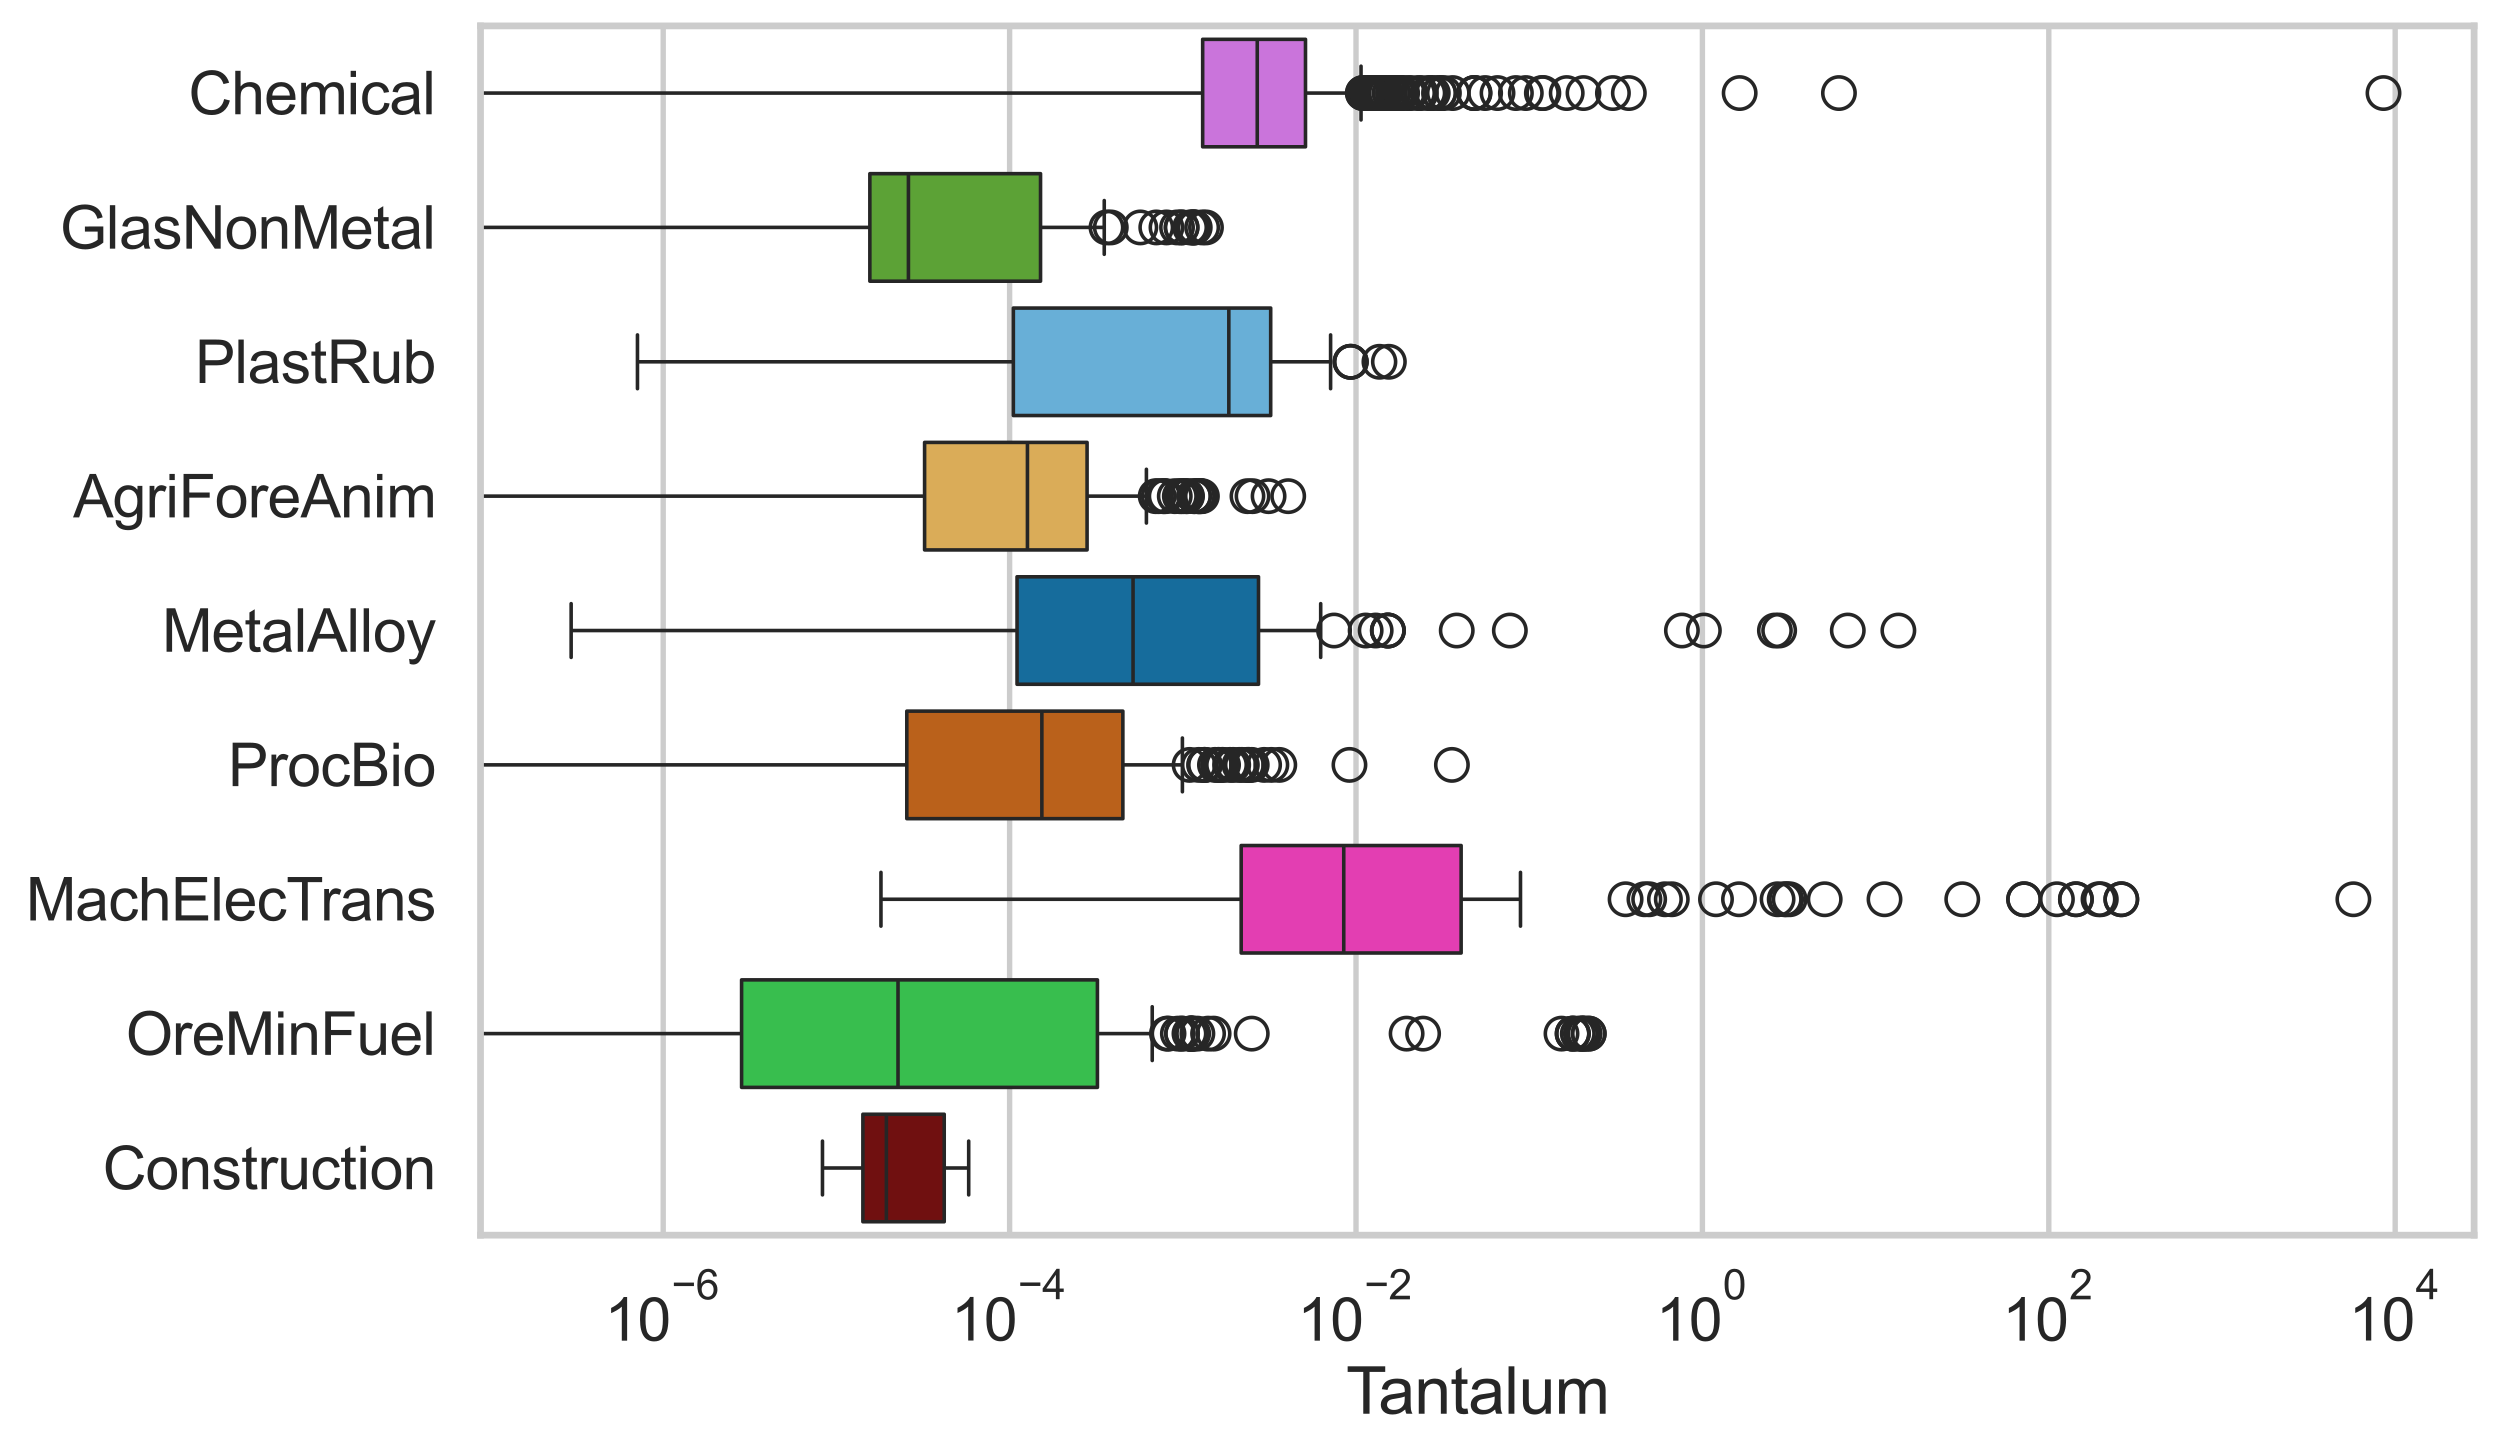 <?xml version="1.0" encoding="utf-8" standalone="no"?>
<!DOCTYPE svg PUBLIC "-//W3C//DTD SVG 1.1//EN"
  "http://www.w3.org/Graphics/SVG/1.1/DTD/svg11.dtd">
<svg xmlns:xlink="http://www.w3.org/1999/xlink" width="695.577pt" height="404.121pt" viewBox="0 0 695.577 404.121" xmlns="http://www.w3.org/2000/svg" version="1.1">
 <defs>
  <style type="text/css">*{stroke-linejoin: round; stroke-linecap: butt}</style>
 </defs>
 <g id="figure_1">
  <g id="patch_1">
   <path d="M 0 404.121 
L 695.577 404.121 
L 695.577 0 
L 0 0 
z
" style="fill: #ffffff"/>
  </g>
  <g id="axes_1">
   <g id="patch_2">
    <path d="M 133.697 343.665 
L 688.377 343.665 
L 688.377 7.2 
L 133.697 7.2 
z
" style="fill: #ffffff"/>
   </g>
   <g id="matplotlib.axis_1">
    <g id="xtick_1">
     <g id="line2d_1">
      <path d="M 184.527 343.665 
L 184.527 7.2 
" clip-path="url(#p755a0521d5)" style="fill: none; stroke: #cccccc; stroke-width: 1.5; stroke-linecap: round"/>
     </g>
     <g id="text_1">
      <!-- $\mathdefault{10^{-6}}$ -->
      <g style="fill: #262626" transform="translate(168.192 373.18) scale(0.165 -0.165)">
       <defs>
        <path id="ArialMT-31" d="M 2384 0 
L 1822 0 
L 1822 3584 
Q 1619 3391 1289 3197 
Q 959 3003 697 2906 
L 697 3450 
Q 1169 3672 1522 3987 
Q 1875 4303 2022 4600 
L 2384 4600 
L 2384 0 
z
" transform="scale(0.016)"/>
        <path id="ArialMT-30" d="M 266 2259 
Q 266 3072 433 3567 
Q 600 4063 929 4331 
Q 1259 4600 1759 4600 
Q 2128 4600 2406 4451 
Q 2684 4303 2865 4023 
Q 3047 3744 3150 3342 
Q 3253 2941 3253 2259 
Q 3253 1453 3087 958 
Q 2922 463 2592 192 
Q 2263 -78 1759 -78 
Q 1097 -78 719 397 
Q 266 969 266 2259 
z
M 844 2259 
Q 844 1131 1108 757 
Q 1372 384 1759 384 
Q 2147 384 2411 759 
Q 2675 1134 2675 2259 
Q 2675 3391 2411 3762 
Q 2147 4134 1753 4134 
Q 1366 4134 1134 3806 
Q 844 3388 844 2259 
z
" transform="scale(0.016)"/>
        <path id="ArialMT-2212" d="M 3381 1997 
L 356 1997 
L 356 2522 
L 3381 2522 
L 3381 1997 
z
" transform="scale(0.016)"/>
        <path id="ArialMT-36" d="M 3184 3459 
L 2625 3416 
Q 2550 3747 2413 3897 
Q 2184 4138 1850 4138 
Q 1581 4138 1378 3988 
Q 1113 3794 959 3422 
Q 806 3050 800 2363 
Q 1003 2672 1297 2822 
Q 1591 2972 1913 2972 
Q 2475 2972 2870 2558 
Q 3266 2144 3266 1488 
Q 3266 1056 3080 686 
Q 2894 316 2569 119 
Q 2244 -78 1831 -78 
Q 1128 -78 684 439 
Q 241 956 241 2144 
Q 241 3472 731 4075 
Q 1159 4600 1884 4600 
Q 2425 4600 2770 4297 
Q 3116 3994 3184 3459 
z
M 888 1484 
Q 888 1194 1011 928 
Q 1134 663 1356 523 
Q 1578 384 1822 384 
Q 2178 384 2434 671 
Q 2691 959 2691 1453 
Q 2691 1928 2437 2201 
Q 2184 2475 1800 2475 
Q 1419 2475 1153 2201 
Q 888 1928 888 1484 
z
" transform="scale(0.016)"/>
       </defs>
       <use xlink:href="#ArialMT-31" transform="translate(0 0.994)"/>
       <use xlink:href="#ArialMT-30" transform="translate(55.615 0.994)"/>
       <use xlink:href="#ArialMT-2212" transform="translate(112.973 70.688) scale(0.7)"/>
       <use xlink:href="#ArialMT-36" transform="translate(153.852 70.688) scale(0.7)"/>
      </g>
     </g>
    </g>
    <g id="xtick_2">
     <g id="line2d_2">
      <path d="M 280.904 343.665 
L 280.904 7.2 
" clip-path="url(#p755a0521d5)" style="fill: none; stroke: #cccccc; stroke-width: 1.5; stroke-linecap: round"/>
     </g>
     <g id="text_2">
      <!-- $\mathdefault{10^{-4}}$ -->
      <g style="fill: #262626" transform="translate(264.569 373.015) scale(0.165 -0.165)">
       <defs>
        <path id="ArialMT-34" d="M 2069 0 
L 2069 1097 
L 81 1097 
L 81 1613 
L 2172 4581 
L 2631 4581 
L 2631 1613 
L 3250 1613 
L 3250 1097 
L 2631 1097 
L 2631 0 
L 2069 0 
z
M 2069 1613 
L 2069 3678 
L 634 1613 
L 2069 1613 
z
" transform="scale(0.016)"/>
       </defs>
       <use xlink:href="#ArialMT-31" transform="translate(0 0.202)"/>
       <use xlink:href="#ArialMT-30" transform="translate(55.615 0.202)"/>
       <use xlink:href="#ArialMT-2212" transform="translate(112.973 69.895) scale(0.7)"/>
       <use xlink:href="#ArialMT-34" transform="translate(153.852 69.895) scale(0.7)"/>
      </g>
     </g>
    </g>
    <g id="xtick_3">
     <g id="line2d_3">
      <path d="M 377.282 343.665 
L 377.282 7.2 
" clip-path="url(#p755a0521d5)" style="fill: none; stroke: #cccccc; stroke-width: 1.5; stroke-linecap: round"/>
     </g>
     <g id="text_3">
      <!-- $\mathdefault{10^{-2}}$ -->
      <g style="fill: #262626" transform="translate(360.947 373.18) scale(0.165 -0.165)">
       <defs>
        <path id="ArialMT-32" d="M 3222 541 
L 3222 0 
L 194 0 
Q 188 203 259 391 
Q 375 700 629 1000 
Q 884 1300 1366 1694 
Q 2113 2306 2375 2664 
Q 2638 3022 2638 3341 
Q 2638 3675 2398 3904 
Q 2159 4134 1775 4134 
Q 1369 4134 1125 3890 
Q 881 3647 878 3216 
L 300 3275 
Q 359 3922 746 4261 
Q 1134 4600 1788 4600 
Q 2447 4600 2831 4234 
Q 3216 3869 3216 3328 
Q 3216 3053 3103 2787 
Q 2991 2522 2730 2228 
Q 2469 1934 1863 1422 
Q 1356 997 1212 845 
Q 1069 694 975 541 
L 3222 541 
z
" transform="scale(0.016)"/>
       </defs>
       <use xlink:href="#ArialMT-31" transform="translate(0 0.994)"/>
       <use xlink:href="#ArialMT-30" transform="translate(55.615 0.994)"/>
       <use xlink:href="#ArialMT-2212" transform="translate(112.973 70.688) scale(0.7)"/>
       <use xlink:href="#ArialMT-32" transform="translate(153.852 70.688) scale(0.7)"/>
      </g>
     </g>
    </g>
    <g id="xtick_4">
     <g id="line2d_4">
      <path d="M 473.66 343.665 
L 473.66 7.2 
" clip-path="url(#p755a0521d5)" style="fill: none; stroke: #cccccc; stroke-width: 1.5; stroke-linecap: round"/>
     </g>
     <g id="text_4">
      <!-- $\mathdefault{10^{0}}$ -->
      <g style="fill: #262626" transform="translate(460.707 373.18) scale(0.165 -0.165)">
       <use xlink:href="#ArialMT-31" transform="translate(0 0.994)"/>
       <use xlink:href="#ArialMT-30" transform="translate(55.615 0.994)"/>
       <use xlink:href="#ArialMT-30" transform="translate(112.973 70.688) scale(0.7)"/>
      </g>
     </g>
    </g>
    <g id="xtick_5">
     <g id="line2d_5">
      <path d="M 570.038 343.665 
L 570.038 7.2 
" clip-path="url(#p755a0521d5)" style="fill: none; stroke: #cccccc; stroke-width: 1.5; stroke-linecap: round"/>
     </g>
     <g id="text_5">
      <!-- $\mathdefault{10^{2}}$ -->
      <g style="fill: #262626" transform="translate(557.085 373.18) scale(0.165 -0.165)">
       <use xlink:href="#ArialMT-31" transform="translate(0 0.994)"/>
       <use xlink:href="#ArialMT-30" transform="translate(55.615 0.994)"/>
       <use xlink:href="#ArialMT-32" transform="translate(112.973 70.688) scale(0.7)"/>
      </g>
     </g>
    </g>
    <g id="xtick_6">
     <g id="line2d_6">
      <path d="M 666.415 343.665 
L 666.415 7.2 
" clip-path="url(#p755a0521d5)" style="fill: none; stroke: #cccccc; stroke-width: 1.5; stroke-linecap: round"/>
     </g>
     <g id="text_6">
      <!-- $\mathdefault{10^{4}}$ -->
      <g style="fill: #262626" transform="translate(653.463 373.015) scale(0.165 -0.165)">
       <use xlink:href="#ArialMT-31" transform="translate(0 0.202)"/>
       <use xlink:href="#ArialMT-30" transform="translate(55.615 0.202)"/>
       <use xlink:href="#ArialMT-34" transform="translate(112.973 69.895) scale(0.7)"/>
      </g>
     </g>
    </g>
    <g id="text_7">
     <!-- Tantalum -->
     <g style="fill: #262626" transform="translate(374.525 393.344) scale(0.18 -0.18)">
      <defs>
       <path id="ArialMT-54" d="M 1659 0 
L 1659 4041 
L 150 4041 
L 150 4581 
L 3781 4581 
L 3781 4041 
L 2266 4041 
L 2266 0 
L 1659 0 
z
" transform="scale(0.016)"/>
       <path id="ArialMT-61" d="M 2588 409 
Q 2275 144 1986 34 
Q 1697 -75 1366 -75 
Q 819 -75 525 192 
Q 231 459 231 875 
Q 231 1119 342 1320 
Q 453 1522 633 1644 
Q 813 1766 1038 1828 
Q 1203 1872 1538 1913 
Q 2219 1994 2541 2106 
Q 2544 2222 2544 2253 
Q 2544 2597 2384 2738 
Q 2169 2928 1744 2928 
Q 1347 2928 1158 2789 
Q 969 2650 878 2297 
L 328 2372 
Q 403 2725 575 2942 
Q 747 3159 1072 3276 
Q 1397 3394 1825 3394 
Q 2250 3394 2515 3294 
Q 2781 3194 2906 3042 
Q 3031 2891 3081 2659 
Q 3109 2516 3109 2141 
L 3109 1391 
Q 3109 606 3145 398 
Q 3181 191 3288 0 
L 2700 0 
Q 2613 175 2588 409 
z
M 2541 1666 
Q 2234 1541 1622 1453 
Q 1275 1403 1131 1340 
Q 988 1278 909 1158 
Q 831 1038 831 891 
Q 831 666 1001 516 
Q 1172 366 1500 366 
Q 1825 366 2078 508 
Q 2331 650 2450 897 
Q 2541 1088 2541 1459 
L 2541 1666 
z
" transform="scale(0.016)"/>
       <path id="ArialMT-6e" d="M 422 0 
L 422 3319 
L 928 3319 
L 928 2847 
Q 1294 3394 1984 3394 
Q 2284 3394 2536 3286 
Q 2788 3178 2913 3003 
Q 3038 2828 3088 2588 
Q 3119 2431 3119 2041 
L 3119 0 
L 2556 0 
L 2556 2019 
Q 2556 2363 2490 2533 
Q 2425 2703 2258 2804 
Q 2091 2906 1866 2906 
Q 1506 2906 1245 2678 
Q 984 2450 984 1813 
L 984 0 
L 422 0 
z
" transform="scale(0.016)"/>
       <path id="ArialMT-74" d="M 1650 503 
L 1731 6 
Q 1494 -44 1306 -44 
Q 1000 -44 831 53 
Q 663 150 594 308 
Q 525 466 525 972 
L 525 2881 
L 113 2881 
L 113 3319 
L 525 3319 
L 525 4141 
L 1084 4478 
L 1084 3319 
L 1650 3319 
L 1650 2881 
L 1084 2881 
L 1084 941 
Q 1084 700 1114 631 
Q 1144 563 1211 522 
Q 1278 481 1403 481 
Q 1497 481 1650 503 
z
" transform="scale(0.016)"/>
       <path id="ArialMT-6c" d="M 409 0 
L 409 4581 
L 972 4581 
L 972 0 
L 409 0 
z
" transform="scale(0.016)"/>
       <path id="ArialMT-75" d="M 2597 0 
L 2597 488 
Q 2209 -75 1544 -75 
Q 1250 -75 995 37 
Q 741 150 617 320 
Q 494 491 444 738 
Q 409 903 409 1263 
L 409 3319 
L 972 3319 
L 972 1478 
Q 972 1038 1006 884 
Q 1059 663 1231 536 
Q 1403 409 1656 409 
Q 1909 409 2131 539 
Q 2353 669 2445 892 
Q 2538 1116 2538 1541 
L 2538 3319 
L 3100 3319 
L 3100 0 
L 2597 0 
z
" transform="scale(0.016)"/>
       <path id="ArialMT-6d" d="M 422 0 
L 422 3319 
L 925 3319 
L 925 2853 
Q 1081 3097 1340 3245 
Q 1600 3394 1931 3394 
Q 2300 3394 2536 3241 
Q 2772 3088 2869 2813 
Q 3263 3394 3894 3394 
Q 4388 3394 4653 3120 
Q 4919 2847 4919 2278 
L 4919 0 
L 4359 0 
L 4359 2091 
Q 4359 2428 4304 2576 
Q 4250 2725 4106 2815 
Q 3963 2906 3769 2906 
Q 3419 2906 3187 2673 
Q 2956 2441 2956 1928 
L 2956 0 
L 2394 0 
L 2394 2156 
Q 2394 2531 2256 2718 
Q 2119 2906 1806 2906 
Q 1569 2906 1367 2781 
Q 1166 2656 1075 2415 
Q 984 2175 984 1722 
L 984 0 
L 422 0 
z
" transform="scale(0.016)"/>
      </defs>
      <use xlink:href="#ArialMT-54"/>
      <use xlink:href="#ArialMT-61" transform="translate(49.959 0)"/>
      <use xlink:href="#ArialMT-6e" transform="translate(105.574 0)"/>
      <use xlink:href="#ArialMT-74" transform="translate(161.189 0)"/>
      <use xlink:href="#ArialMT-61" transform="translate(188.973 0)"/>
      <use xlink:href="#ArialMT-6c" transform="translate(244.588 0)"/>
      <use xlink:href="#ArialMT-75" transform="translate(266.805 0)"/>
      <use xlink:href="#ArialMT-6d" transform="translate(322.42 0)"/>
     </g>
    </g>
   </g>
   <g id="matplotlib.axis_2">
    <g id="ytick_1">
     <g id="text_8">
      <!-- Chemical -->
      <g style="fill: #262626" transform="translate(52.428 31.798) scale(0.165 -0.165)">
       <defs>
        <path id="ArialMT-43" d="M 3763 1606 
L 4369 1453 
Q 4178 706 3683 314 
Q 3188 -78 2472 -78 
Q 1731 -78 1267 223 
Q 803 525 561 1097 
Q 319 1669 319 2325 
Q 319 3041 592 3573 
Q 866 4106 1370 4382 
Q 1875 4659 2481 4659 
Q 3169 4659 3637 4309 
Q 4106 3959 4291 3325 
L 3694 3184 
Q 3534 3684 3231 3912 
Q 2928 4141 2469 4141 
Q 1941 4141 1586 3887 
Q 1231 3634 1087 3207 
Q 944 2781 944 2328 
Q 944 1744 1114 1308 
Q 1284 872 1643 656 
Q 2003 441 2422 441 
Q 2931 441 3284 734 
Q 3638 1028 3763 1606 
z
" transform="scale(0.016)"/>
        <path id="ArialMT-68" d="M 422 0 
L 422 4581 
L 984 4581 
L 984 2938 
Q 1378 3394 1978 3394 
Q 2347 3394 2619 3248 
Q 2891 3103 3008 2847 
Q 3125 2591 3125 2103 
L 3125 0 
L 2563 0 
L 2563 2103 
Q 2563 2525 2380 2717 
Q 2197 2909 1863 2909 
Q 1613 2909 1392 2779 
Q 1172 2650 1078 2428 
Q 984 2206 984 1816 
L 984 0 
L 422 0 
z
" transform="scale(0.016)"/>
        <path id="ArialMT-65" d="M 2694 1069 
L 3275 997 
Q 3138 488 2766 206 
Q 2394 -75 1816 -75 
Q 1088 -75 661 373 
Q 234 822 234 1631 
Q 234 2469 665 2931 
Q 1097 3394 1784 3394 
Q 2450 3394 2872 2941 
Q 3294 2488 3294 1666 
Q 3294 1616 3291 1516 
L 816 1516 
Q 847 969 1125 678 
Q 1403 388 1819 388 
Q 2128 388 2347 550 
Q 2566 713 2694 1069 
z
M 847 1978 
L 2700 1978 
Q 2663 2397 2488 2606 
Q 2219 2931 1791 2931 
Q 1403 2931 1139 2672 
Q 875 2413 847 1978 
z
" transform="scale(0.016)"/>
        <path id="ArialMT-69" d="M 425 3934 
L 425 4581 
L 988 4581 
L 988 3934 
L 425 3934 
z
M 425 0 
L 425 3319 
L 988 3319 
L 988 0 
L 425 0 
z
" transform="scale(0.016)"/>
        <path id="ArialMT-63" d="M 2588 1216 
L 3141 1144 
Q 3050 572 2676 248 
Q 2303 -75 1759 -75 
Q 1078 -75 664 370 
Q 250 816 250 1647 
Q 250 2184 428 2587 
Q 606 2991 970 3192 
Q 1334 3394 1763 3394 
Q 2303 3394 2647 3120 
Q 2991 2847 3088 2344 
L 2541 2259 
Q 2463 2594 2264 2762 
Q 2066 2931 1784 2931 
Q 1359 2931 1093 2626 
Q 828 2322 828 1663 
Q 828 994 1084 691 
Q 1341 388 1753 388 
Q 2084 388 2306 591 
Q 2528 794 2588 1216 
z
" transform="scale(0.016)"/>
       </defs>
       <use xlink:href="#ArialMT-43"/>
       <use xlink:href="#ArialMT-68" transform="translate(72.217 0)"/>
       <use xlink:href="#ArialMT-65" transform="translate(127.832 0)"/>
       <use xlink:href="#ArialMT-6d" transform="translate(183.447 0)"/>
       <use xlink:href="#ArialMT-69" transform="translate(266.748 0)"/>
       <use xlink:href="#ArialMT-63" transform="translate(288.965 0)"/>
       <use xlink:href="#ArialMT-61" transform="translate(338.965 0)"/>
       <use xlink:href="#ArialMT-6c" transform="translate(394.58 0)"/>
      </g>
     </g>
    </g>
    <g id="ytick_2">
     <g id="text_9">
      <!-- GlasNonMetal -->
      <g style="fill: #262626" transform="translate(16.659 69.183) scale(0.165 -0.165)">
       <defs>
        <path id="ArialMT-47" d="M 2638 1797 
L 2638 2334 
L 4578 2338 
L 4578 638 
Q 4131 281 3656 101 
Q 3181 -78 2681 -78 
Q 2006 -78 1454 211 
Q 903 500 622 1047 
Q 341 1594 341 2269 
Q 341 2938 620 3517 
Q 900 4097 1425 4378 
Q 1950 4659 2634 4659 
Q 3131 4659 3532 4498 
Q 3934 4338 4162 4050 
Q 4391 3763 4509 3300 
L 3963 3150 
Q 3859 3500 3706 3700 
Q 3553 3900 3268 4020 
Q 2984 4141 2638 4141 
Q 2222 4141 1919 4014 
Q 1616 3888 1430 3681 
Q 1244 3475 1141 3228 
Q 966 2803 966 2306 
Q 966 1694 1177 1281 
Q 1388 869 1791 669 
Q 2194 469 2647 469 
Q 3041 469 3416 620 
Q 3791 772 3984 944 
L 3984 1797 
L 2638 1797 
z
" transform="scale(0.016)"/>
        <path id="ArialMT-73" d="M 197 991 
L 753 1078 
Q 800 744 1014 566 
Q 1228 388 1613 388 
Q 2000 388 2187 545 
Q 2375 703 2375 916 
Q 2375 1106 2209 1216 
Q 2094 1291 1634 1406 
Q 1016 1563 777 1677 
Q 538 1791 414 1992 
Q 291 2194 291 2438 
Q 291 2659 392 2848 
Q 494 3038 669 3163 
Q 800 3259 1026 3326 
Q 1253 3394 1513 3394 
Q 1903 3394 2198 3281 
Q 2494 3169 2634 2976 
Q 2775 2784 2828 2463 
L 2278 2388 
Q 2241 2644 2061 2787 
Q 1881 2931 1553 2931 
Q 1166 2931 1000 2803 
Q 834 2675 834 2503 
Q 834 2394 903 2306 
Q 972 2216 1119 2156 
Q 1203 2125 1616 2013 
Q 2213 1853 2448 1751 
Q 2684 1650 2818 1456 
Q 2953 1263 2953 975 
Q 2953 694 2789 445 
Q 2625 197 2315 61 
Q 2006 -75 1616 -75 
Q 969 -75 630 194 
Q 291 463 197 991 
z
" transform="scale(0.016)"/>
        <path id="ArialMT-4e" d="M 488 0 
L 488 4581 
L 1109 4581 
L 3516 984 
L 3516 4581 
L 4097 4581 
L 4097 0 
L 3475 0 
L 1069 3600 
L 1069 0 
L 488 0 
z
" transform="scale(0.016)"/>
        <path id="ArialMT-6f" d="M 213 1659 
Q 213 2581 725 3025 
Q 1153 3394 1769 3394 
Q 2453 3394 2887 2945 
Q 3322 2497 3322 1706 
Q 3322 1066 3130 698 
Q 2938 331 2570 128 
Q 2203 -75 1769 -75 
Q 1072 -75 642 372 
Q 213 819 213 1659 
z
M 791 1659 
Q 791 1022 1069 705 
Q 1347 388 1769 388 
Q 2188 388 2466 706 
Q 2744 1025 2744 1678 
Q 2744 2294 2464 2611 
Q 2184 2928 1769 2928 
Q 1347 2928 1069 2612 
Q 791 2297 791 1659 
z
" transform="scale(0.016)"/>
        <path id="ArialMT-4d" d="M 475 0 
L 475 4581 
L 1388 4581 
L 2472 1338 
Q 2622 884 2691 659 
Q 2769 909 2934 1394 
L 4031 4581 
L 4847 4581 
L 4847 0 
L 4263 0 
L 4263 3834 
L 2931 0 
L 2384 0 
L 1059 3900 
L 1059 0 
L 475 0 
z
" transform="scale(0.016)"/>
       </defs>
       <use xlink:href="#ArialMT-47"/>
       <use xlink:href="#ArialMT-6c" transform="translate(77.783 0)"/>
       <use xlink:href="#ArialMT-61" transform="translate(100 0)"/>
       <use xlink:href="#ArialMT-73" transform="translate(155.615 0)"/>
       <use xlink:href="#ArialMT-4e" transform="translate(205.615 0)"/>
       <use xlink:href="#ArialMT-6f" transform="translate(277.832 0)"/>
       <use xlink:href="#ArialMT-6e" transform="translate(333.447 0)"/>
       <use xlink:href="#ArialMT-4d" transform="translate(389.062 0)"/>
       <use xlink:href="#ArialMT-65" transform="translate(472.363 0)"/>
       <use xlink:href="#ArialMT-74" transform="translate(527.979 0)"/>
       <use xlink:href="#ArialMT-61" transform="translate(555.762 0)"/>
       <use xlink:href="#ArialMT-6c" transform="translate(611.377 0)"/>
      </g>
     </g>
    </g>
    <g id="ytick_3">
     <g id="text_10">
      <!-- PlastRub -->
      <g style="fill: #262626" transform="translate(54.248 106.568) scale(0.165 -0.165)">
       <defs>
        <path id="ArialMT-50" d="M 494 0 
L 494 4581 
L 2222 4581 
Q 2678 4581 2919 4538 
Q 3256 4481 3484 4323 
Q 3713 4166 3852 3881 
Q 3991 3597 3991 3256 
Q 3991 2672 3619 2267 
Q 3247 1863 2275 1863 
L 1100 1863 
L 1100 0 
L 494 0 
z
M 1100 2403 
L 2284 2403 
Q 2872 2403 3119 2622 
Q 3366 2841 3366 3238 
Q 3366 3525 3220 3729 
Q 3075 3934 2838 4000 
Q 2684 4041 2272 4041 
L 1100 4041 
L 1100 2403 
z
" transform="scale(0.016)"/>
        <path id="ArialMT-52" d="M 503 0 
L 503 4581 
L 2534 4581 
Q 3147 4581 3465 4457 
Q 3784 4334 3975 4021 
Q 4166 3709 4166 3331 
Q 4166 2844 3850 2509 
Q 3534 2175 2875 2084 
Q 3116 1969 3241 1856 
Q 3506 1613 3744 1247 
L 4541 0 
L 3778 0 
L 3172 953 
Q 2906 1366 2734 1584 
Q 2563 1803 2427 1890 
Q 2291 1978 2150 2013 
Q 2047 2034 1813 2034 
L 1109 2034 
L 1109 0 
L 503 0 
z
M 1109 2559 
L 2413 2559 
Q 2828 2559 3062 2645 
Q 3297 2731 3419 2920 
Q 3541 3109 3541 3331 
Q 3541 3656 3305 3865 
Q 3069 4075 2559 4075 
L 1109 4075 
L 1109 2559 
z
" transform="scale(0.016)"/>
        <path id="ArialMT-62" d="M 941 0 
L 419 0 
L 419 4581 
L 981 4581 
L 981 2947 
Q 1338 3394 1891 3394 
Q 2197 3394 2470 3270 
Q 2744 3147 2920 2923 
Q 3097 2700 3197 2384 
Q 3297 2069 3297 1709 
Q 3297 856 2875 390 
Q 2453 -75 1863 -75 
Q 1275 -75 941 416 
L 941 0 
z
M 934 1684 
Q 934 1088 1097 822 
Q 1363 388 1816 388 
Q 2184 388 2453 708 
Q 2722 1028 2722 1663 
Q 2722 2313 2464 2622 
Q 2206 2931 1841 2931 
Q 1472 2931 1203 2611 
Q 934 2291 934 1684 
z
" transform="scale(0.016)"/>
       </defs>
       <use xlink:href="#ArialMT-50"/>
       <use xlink:href="#ArialMT-6c" transform="translate(66.699 0)"/>
       <use xlink:href="#ArialMT-61" transform="translate(88.916 0)"/>
       <use xlink:href="#ArialMT-73" transform="translate(144.531 0)"/>
       <use xlink:href="#ArialMT-74" transform="translate(194.531 0)"/>
       <use xlink:href="#ArialMT-52" transform="translate(222.314 0)"/>
       <use xlink:href="#ArialMT-75" transform="translate(294.531 0)"/>
       <use xlink:href="#ArialMT-62" transform="translate(350.146 0)"/>
      </g>
     </g>
    </g>
    <g id="ytick_4">
     <g id="text_11">
      <!-- AgriForeAnim -->
      <g style="fill: #262626" transform="translate(20.341 143.953) scale(0.165 -0.165)">
       <defs>
        <path id="ArialMT-41" d="M -9 0 
L 1750 4581 
L 2403 4581 
L 4278 0 
L 3588 0 
L 3053 1388 
L 1138 1388 
L 634 0 
L -9 0 
z
M 1313 1881 
L 2866 1881 
L 2388 3150 
Q 2169 3728 2063 4100 
Q 1975 3659 1816 3225 
L 1313 1881 
z
" transform="scale(0.016)"/>
        <path id="ArialMT-67" d="M 319 -275 
L 866 -356 
Q 900 -609 1056 -725 
Q 1266 -881 1628 -881 
Q 2019 -881 2231 -725 
Q 2444 -569 2519 -288 
Q 2563 -116 2559 434 
Q 2191 0 1641 0 
Q 956 0 581 494 
Q 206 988 206 1678 
Q 206 2153 378 2554 
Q 550 2956 876 3175 
Q 1203 3394 1644 3394 
Q 2231 3394 2613 2919 
L 2613 3319 
L 3131 3319 
L 3131 450 
Q 3131 -325 2973 -648 
Q 2816 -972 2473 -1159 
Q 2131 -1347 1631 -1347 
Q 1038 -1347 672 -1080 
Q 306 -813 319 -275 
z
M 784 1719 
Q 784 1066 1043 766 
Q 1303 466 1694 466 
Q 2081 466 2343 764 
Q 2606 1063 2606 1700 
Q 2606 2309 2336 2618 
Q 2066 2928 1684 2928 
Q 1309 2928 1046 2623 
Q 784 2319 784 1719 
z
" transform="scale(0.016)"/>
        <path id="ArialMT-72" d="M 416 0 
L 416 3319 
L 922 3319 
L 922 2816 
Q 1116 3169 1280 3281 
Q 1444 3394 1641 3394 
Q 1925 3394 2219 3213 
L 2025 2691 
Q 1819 2813 1613 2813 
Q 1428 2813 1281 2702 
Q 1134 2591 1072 2394 
Q 978 2094 978 1738 
L 978 0 
L 416 0 
z
" transform="scale(0.016)"/>
        <path id="ArialMT-46" d="M 525 0 
L 525 4581 
L 3616 4581 
L 3616 4041 
L 1131 4041 
L 1131 2622 
L 3281 2622 
L 3281 2081 
L 1131 2081 
L 1131 0 
L 525 0 
z
" transform="scale(0.016)"/>
       </defs>
       <use xlink:href="#ArialMT-41"/>
       <use xlink:href="#ArialMT-67" transform="translate(66.699 0)"/>
       <use xlink:href="#ArialMT-72" transform="translate(122.314 0)"/>
       <use xlink:href="#ArialMT-69" transform="translate(155.615 0)"/>
       <use xlink:href="#ArialMT-46" transform="translate(177.832 0)"/>
       <use xlink:href="#ArialMT-6f" transform="translate(238.916 0)"/>
       <use xlink:href="#ArialMT-72" transform="translate(294.531 0)"/>
       <use xlink:href="#ArialMT-65" transform="translate(327.832 0)"/>
       <use xlink:href="#ArialMT-41" transform="translate(383.447 0)"/>
       <use xlink:href="#ArialMT-6e" transform="translate(450.146 0)"/>
       <use xlink:href="#ArialMT-69" transform="translate(505.762 0)"/>
       <use xlink:href="#ArialMT-6d" transform="translate(527.979 0)"/>
      </g>
     </g>
    </g>
    <g id="ytick_5">
     <g id="text_12">
      <!-- MetalAlloy -->
      <g style="fill: #262626" transform="translate(45.088 181.337) scale(0.165 -0.165)">
       <defs>
        <path id="ArialMT-79" d="M 397 -1278 
L 334 -750 
Q 519 -800 656 -800 
Q 844 -800 956 -737 
Q 1069 -675 1141 -563 
Q 1194 -478 1313 -144 
Q 1328 -97 1363 -6 
L 103 3319 
L 709 3319 
L 1400 1397 
Q 1534 1031 1641 628 
Q 1738 1016 1872 1384 
L 2581 3319 
L 3144 3319 
L 1881 -56 
Q 1678 -603 1566 -809 
Q 1416 -1088 1222 -1217 
Q 1028 -1347 759 -1347 
Q 597 -1347 397 -1278 
z
" transform="scale(0.016)"/>
       </defs>
       <use xlink:href="#ArialMT-4d"/>
       <use xlink:href="#ArialMT-65" transform="translate(83.301 0)"/>
       <use xlink:href="#ArialMT-74" transform="translate(138.916 0)"/>
       <use xlink:href="#ArialMT-61" transform="translate(166.699 0)"/>
       <use xlink:href="#ArialMT-6c" transform="translate(222.314 0)"/>
       <use xlink:href="#ArialMT-41" transform="translate(244.531 0)"/>
       <use xlink:href="#ArialMT-6c" transform="translate(311.23 0)"/>
       <use xlink:href="#ArialMT-6c" transform="translate(333.447 0)"/>
       <use xlink:href="#ArialMT-6f" transform="translate(355.664 0)"/>
       <use xlink:href="#ArialMT-79" transform="translate(411.279 0)"/>
      </g>
     </g>
    </g>
    <g id="ytick_6">
     <g id="text_13">
      <!-- ProcBio -->
      <g style="fill: #262626" transform="translate(63.424 218.722) scale(0.165 -0.165)">
       <defs>
        <path id="ArialMT-42" d="M 469 0 
L 469 4581 
L 2188 4581 
Q 2713 4581 3030 4442 
Q 3347 4303 3526 4014 
Q 3706 3725 3706 3409 
Q 3706 3116 3547 2856 
Q 3388 2597 3066 2438 
Q 3481 2316 3704 2022 
Q 3928 1728 3928 1328 
Q 3928 1006 3792 729 
Q 3656 453 3456 303 
Q 3256 153 2954 76 
Q 2653 0 2216 0 
L 469 0 
z
M 1075 2656 
L 2066 2656 
Q 2469 2656 2644 2709 
Q 2875 2778 2992 2937 
Q 3109 3097 3109 3338 
Q 3109 3566 3000 3739 
Q 2891 3913 2687 3977 
Q 2484 4041 1991 4041 
L 1075 4041 
L 1075 2656 
z
M 1075 541 
L 2216 541 
Q 2509 541 2628 563 
Q 2838 600 2978 687 
Q 3119 775 3209 942 
Q 3300 1109 3300 1328 
Q 3300 1584 3169 1773 
Q 3038 1963 2805 2039 
Q 2572 2116 2134 2116 
L 1075 2116 
L 1075 541 
z
" transform="scale(0.016)"/>
       </defs>
       <use xlink:href="#ArialMT-50"/>
       <use xlink:href="#ArialMT-72" transform="translate(66.699 0)"/>
       <use xlink:href="#ArialMT-6f" transform="translate(100 0)"/>
       <use xlink:href="#ArialMT-63" transform="translate(155.615 0)"/>
       <use xlink:href="#ArialMT-42" transform="translate(205.615 0)"/>
       <use xlink:href="#ArialMT-69" transform="translate(272.314 0)"/>
       <use xlink:href="#ArialMT-6f" transform="translate(294.531 0)"/>
      </g>
     </g>
    </g>
    <g id="ytick_7">
     <g id="text_14">
      <!-- MachElecTrans -->
      <g style="fill: #262626" transform="translate(7.2 256.107) scale(0.165 -0.165)">
       <defs>
        <path id="ArialMT-45" d="M 506 0 
L 506 4581 
L 3819 4581 
L 3819 4041 
L 1113 4041 
L 1113 2638 
L 3647 2638 
L 3647 2100 
L 1113 2100 
L 1113 541 
L 3925 541 
L 3925 0 
L 506 0 
z
" transform="scale(0.016)"/>
       </defs>
       <use xlink:href="#ArialMT-4d"/>
       <use xlink:href="#ArialMT-61" transform="translate(83.301 0)"/>
       <use xlink:href="#ArialMT-63" transform="translate(138.916 0)"/>
       <use xlink:href="#ArialMT-68" transform="translate(188.916 0)"/>
       <use xlink:href="#ArialMT-45" transform="translate(244.531 0)"/>
       <use xlink:href="#ArialMT-6c" transform="translate(311.23 0)"/>
       <use xlink:href="#ArialMT-65" transform="translate(333.447 0)"/>
       <use xlink:href="#ArialMT-63" transform="translate(389.062 0)"/>
       <use xlink:href="#ArialMT-54" transform="translate(439.062 0)"/>
       <use xlink:href="#ArialMT-72" transform="translate(496.396 0)"/>
       <use xlink:href="#ArialMT-61" transform="translate(529.697 0)"/>
       <use xlink:href="#ArialMT-6e" transform="translate(585.312 0)"/>
       <use xlink:href="#ArialMT-73" transform="translate(640.928 0)"/>
      </g>
     </g>
    </g>
    <g id="ytick_8">
     <g id="text_15">
      <!-- OreMinFuel -->
      <g style="fill: #262626" transform="translate(35.013 293.492) scale(0.165 -0.165)">
       <defs>
        <path id="ArialMT-4f" d="M 309 2231 
Q 309 3372 921 4017 
Q 1534 4663 2503 4663 
Q 3138 4663 3647 4359 
Q 4156 4056 4423 3514 
Q 4691 2972 4691 2284 
Q 4691 1588 4409 1038 
Q 4128 488 3612 205 
Q 3097 -78 2500 -78 
Q 1853 -78 1343 234 
Q 834 547 571 1087 
Q 309 1628 309 2231 
z
M 934 2222 
Q 934 1394 1379 917 
Q 1825 441 2497 441 
Q 3181 441 3623 922 
Q 4066 1403 4066 2288 
Q 4066 2847 3877 3264 
Q 3688 3681 3323 3911 
Q 2959 4141 2506 4141 
Q 1863 4141 1398 3698 
Q 934 3256 934 2222 
z
" transform="scale(0.016)"/>
       </defs>
       <use xlink:href="#ArialMT-4f"/>
       <use xlink:href="#ArialMT-72" transform="translate(77.783 0)"/>
       <use xlink:href="#ArialMT-65" transform="translate(111.084 0)"/>
       <use xlink:href="#ArialMT-4d" transform="translate(166.699 0)"/>
       <use xlink:href="#ArialMT-69" transform="translate(250 0)"/>
       <use xlink:href="#ArialMT-6e" transform="translate(272.217 0)"/>
       <use xlink:href="#ArialMT-46" transform="translate(327.832 0)"/>
       <use xlink:href="#ArialMT-75" transform="translate(388.916 0)"/>
       <use xlink:href="#ArialMT-65" transform="translate(444.531 0)"/>
       <use xlink:href="#ArialMT-6c" transform="translate(500.146 0)"/>
      </g>
     </g>
    </g>
    <g id="ytick_9">
     <g id="text_16">
      <!-- Construction -->
      <g style="fill: #262626" transform="translate(28.575 330.877) scale(0.165 -0.165)">
       <use xlink:href="#ArialMT-43"/>
       <use xlink:href="#ArialMT-6f" transform="translate(72.217 0)"/>
       <use xlink:href="#ArialMT-6e" transform="translate(127.832 0)"/>
       <use xlink:href="#ArialMT-73" transform="translate(183.447 0)"/>
       <use xlink:href="#ArialMT-74" transform="translate(233.447 0)"/>
       <use xlink:href="#ArialMT-72" transform="translate(261.23 0)"/>
       <use xlink:href="#ArialMT-75" transform="translate(294.531 0)"/>
       <use xlink:href="#ArialMT-63" transform="translate(350.146 0)"/>
       <use xlink:href="#ArialMT-74" transform="translate(400.146 0)"/>
       <use xlink:href="#ArialMT-69" transform="translate(427.93 0)"/>
       <use xlink:href="#ArialMT-6f" transform="translate(450.146 0)"/>
       <use xlink:href="#ArialMT-6e" transform="translate(505.762 0)"/>
      </g>
     </g>
    </g>
   </g>
   <g id="patch_3">
    <path d="M 334.619 10.938 
L 334.619 40.846 
L 363.227 40.846 
L 363.227 10.938 
L 334.619 10.938 
z
" clip-path="url(#p755a0521d5)" style="fill: #ca74db; stroke: #262626; stroke-linejoin: miter"/>
   </g>
   <g id="line2d_7">
    <path d="M 334.619 25.892 
L -1 25.892 
" clip-path="url(#p755a0521d5)" style="fill: none; stroke: #262626"/>
   </g>
   <g id="line2d_8">
    <path d="M 363.227 25.892 
L 378.681 25.892 
" clip-path="url(#p755a0521d5)" style="fill: none; stroke: #262626"/>
   </g>
   <g id="line2d_9">
    <path clip-path="url(#p755a0521d5)" style="fill: none; stroke: #262626; stroke-linecap: round"/>
   </g>
   <g id="line2d_10">
    <path d="M 378.681 18.415 
L 378.681 33.369 
" clip-path="url(#p755a0521d5)" style="fill: none; stroke: #262626; stroke-linecap: round"/>
   </g>
   <g id="line2d_11">
    <defs>
     <path id="m6f8cf1ad57" d="M 0 4.5 
C 1.193 4.5 2.338 4.026 3.182 3.182 
C 4.026 2.338 4.5 1.193 4.5 0 
C 4.5 -1.193 4.026 -2.338 3.182 -3.182 
C 2.338 -4.026 1.193 -4.5 0 -4.5 
C -1.193 -4.5 -2.338 -4.026 -3.182 -3.182 
C -4.026 -2.338 -4.5 -1.193 -4.5 0 
C -4.5 1.193 -4.026 2.338 -3.182 3.182 
C -2.338 4.026 -1.193 4.5 0 4.5 
z
" style="stroke: #262626"/>
    </defs>
    <g clip-path="url(#p755a0521d5)">
     <use xlink:href="#m6f8cf1ad57" x="381.135" y="25.892" style="fill-opacity: 0; stroke: #262626"/>
     <use xlink:href="#m6f8cf1ad57" x="387.604" y="25.892" style="fill-opacity: 0; stroke: #262626"/>
     <use xlink:href="#m6f8cf1ad57" x="384.232" y="25.892" style="fill-opacity: 0; stroke: #262626"/>
     <use xlink:href="#m6f8cf1ad57" x="435.906" y="25.892" style="fill-opacity: 0; stroke: #262626"/>
     <use xlink:href="#m6f8cf1ad57" x="389.536" y="25.892" style="fill-opacity: 0; stroke: #262626"/>
     <use xlink:href="#m6f8cf1ad57" x="382.976" y="25.892" style="fill-opacity: 0; stroke: #262626"/>
     <use xlink:href="#m6f8cf1ad57" x="381.351" y="25.892" style="fill-opacity: 0; stroke: #262626"/>
     <use xlink:href="#m6f8cf1ad57" x="381.135" y="25.892" style="fill-opacity: 0; stroke: #262626"/>
     <use xlink:href="#m6f8cf1ad57" x="380.854" y="25.892" style="fill-opacity: 0; stroke: #262626"/>
     <use xlink:href="#m6f8cf1ad57" x="379.17" y="25.892" style="fill-opacity: 0; stroke: #262626"/>
     <use xlink:href="#m6f8cf1ad57" x="384.449" y="25.892" style="fill-opacity: 0; stroke: #262626"/>
     <use xlink:href="#m6f8cf1ad57" x="381.135" y="25.892" style="fill-opacity: 0; stroke: #262626"/>
     <use xlink:href="#m6f8cf1ad57" x="392.462" y="25.892" style="fill-opacity: 0; stroke: #262626"/>
     <use xlink:href="#m6f8cf1ad57" x="395.323" y="25.892" style="fill-opacity: 0; stroke: #262626"/>
     <use xlink:href="#m6f8cf1ad57" x="385.603" y="25.892" style="fill-opacity: 0; stroke: #262626"/>
     <use xlink:href="#m6f8cf1ad57" x="388.909" y="25.892" style="fill-opacity: 0; stroke: #262626"/>
     <use xlink:href="#m6f8cf1ad57" x="388.757" y="25.892" style="fill-opacity: 0; stroke: #262626"/>
     <use xlink:href="#m6f8cf1ad57" x="382.396" y="25.892" style="fill-opacity: 0; stroke: #262626"/>
     <use xlink:href="#m6f8cf1ad57" x="410.206" y="25.892" style="fill-opacity: 0; stroke: #262626"/>
     <use xlink:href="#m6f8cf1ad57" x="383.238" y="25.892" style="fill-opacity: 0; stroke: #262626"/>
     <use xlink:href="#m6f8cf1ad57" x="448.765" y="25.892" style="fill-opacity: 0; stroke: #262626"/>
     <use xlink:href="#m6f8cf1ad57" x="397.41" y="25.892" style="fill-opacity: 0; stroke: #262626"/>
     <use xlink:href="#m6f8cf1ad57" x="387.728" y="25.892" style="fill-opacity: 0; stroke: #262626"/>
     <use xlink:href="#m6f8cf1ad57" x="386.634" y="25.892" style="fill-opacity: 0; stroke: #262626"/>
     <use xlink:href="#m6f8cf1ad57" x="400.422" y="25.892" style="fill-opacity: 0; stroke: #262626"/>
     <use xlink:href="#m6f8cf1ad57" x="382.421" y="25.892" style="fill-opacity: 0; stroke: #262626"/>
     <use xlink:href="#m6f8cf1ad57" x="398.081" y="25.892" style="fill-opacity: 0; stroke: #262626"/>
     <use xlink:href="#m6f8cf1ad57" x="398.641" y="25.892" style="fill-opacity: 0; stroke: #262626"/>
     <use xlink:href="#m6f8cf1ad57" x="381.693" y="25.892" style="fill-opacity: 0; stroke: #262626"/>
     <use xlink:href="#m6f8cf1ad57" x="380.506" y="25.892" style="fill-opacity: 0; stroke: #262626"/>
     <use xlink:href="#m6f8cf1ad57" x="384.382" y="25.892" style="fill-opacity: 0; stroke: #262626"/>
     <use xlink:href="#m6f8cf1ad57" x="386.655" y="25.892" style="fill-opacity: 0; stroke: #262626"/>
     <use xlink:href="#m6f8cf1ad57" x="404.18" y="25.892" style="fill-opacity: 0; stroke: #262626"/>
     <use xlink:href="#m6f8cf1ad57" x="413.207" y="25.892" style="fill-opacity: 0; stroke: #262626"/>
     <use xlink:href="#m6f8cf1ad57" x="379.953" y="25.892" style="fill-opacity: 0; stroke: #262626"/>
     <use xlink:href="#m6f8cf1ad57" x="383.897" y="25.892" style="fill-opacity: 0; stroke: #262626"/>
     <use xlink:href="#m6f8cf1ad57" x="410.143" y="25.892" style="fill-opacity: 0; stroke: #262626"/>
     <use xlink:href="#m6f8cf1ad57" x="380.261" y="25.892" style="fill-opacity: 0; stroke: #262626"/>
     <use xlink:href="#m6f8cf1ad57" x="388.849" y="25.892" style="fill-opacity: 0; stroke: #262626"/>
     <use xlink:href="#m6f8cf1ad57" x="394.542" y="25.892" style="fill-opacity: 0; stroke: #262626"/>
     <use xlink:href="#m6f8cf1ad57" x="400.461" y="25.892" style="fill-opacity: 0; stroke: #262626"/>
     <use xlink:href="#m6f8cf1ad57" x="379.253" y="25.892" style="fill-opacity: 0; stroke: #262626"/>
     <use xlink:href="#m6f8cf1ad57" x="384.988" y="25.892" style="fill-opacity: 0; stroke: #262626"/>
     <use xlink:href="#m6f8cf1ad57" x="421.768" y="25.892" style="fill-opacity: 0; stroke: #262626"/>
     <use xlink:href="#m6f8cf1ad57" x="380.118" y="25.892" style="fill-opacity: 0; stroke: #262626"/>
     <use xlink:href="#m6f8cf1ad57" x="391.749" y="25.892" style="fill-opacity: 0; stroke: #262626"/>
     <use xlink:href="#m6f8cf1ad57" x="663.164" y="25.892" style="fill-opacity: 0; stroke: #262626"/>
     <use xlink:href="#m6f8cf1ad57" x="381.135" y="25.892" style="fill-opacity: 0; stroke: #262626"/>
     <use xlink:href="#m6f8cf1ad57" x="511.649" y="25.892" style="fill-opacity: 0; stroke: #262626"/>
     <use xlink:href="#m6f8cf1ad57" x="484.027" y="25.892" style="fill-opacity: 0; stroke: #262626"/>
     <use xlink:href="#m6f8cf1ad57" x="453.192" y="25.892" style="fill-opacity: 0; stroke: #262626"/>
     <use xlink:href="#m6f8cf1ad57" x="383.518" y="25.892" style="fill-opacity: 0; stroke: #262626"/>
     <use xlink:href="#m6f8cf1ad57" x="380.008" y="25.892" style="fill-opacity: 0; stroke: #262626"/>
     <use xlink:href="#m6f8cf1ad57" x="389.25" y="25.892" style="fill-opacity: 0; stroke: #262626"/>
     <use xlink:href="#m6f8cf1ad57" x="387.654" y="25.892" style="fill-opacity: 0; stroke: #262626"/>
     <use xlink:href="#m6f8cf1ad57" x="410.274" y="25.892" style="fill-opacity: 0; stroke: #262626"/>
     <use xlink:href="#m6f8cf1ad57" x="389.924" y="25.892" style="fill-opacity: 0; stroke: #262626"/>
     <use xlink:href="#m6f8cf1ad57" x="416.655" y="25.892" style="fill-opacity: 0; stroke: #262626"/>
     <use xlink:href="#m6f8cf1ad57" x="388.998" y="25.892" style="fill-opacity: 0; stroke: #262626"/>
     <use xlink:href="#m6f8cf1ad57" x="379.424" y="25.892" style="fill-opacity: 0; stroke: #262626"/>
     <use xlink:href="#m6f8cf1ad57" x="381.362" y="25.892" style="fill-opacity: 0; stroke: #262626"/>
     <use xlink:href="#m6f8cf1ad57" x="429.41" y="25.892" style="fill-opacity: 0; stroke: #262626"/>
     <use xlink:href="#m6f8cf1ad57" x="401.737" y="25.892" style="fill-opacity: 0; stroke: #262626"/>
     <use xlink:href="#m6f8cf1ad57" x="390.108" y="25.892" style="fill-opacity: 0; stroke: #262626"/>
     <use xlink:href="#m6f8cf1ad57" x="383.645" y="25.892" style="fill-opacity: 0; stroke: #262626"/>
     <use xlink:href="#m6f8cf1ad57" x="440.582" y="25.892" style="fill-opacity: 0; stroke: #262626"/>
     <use xlink:href="#m6f8cf1ad57" x="383.013" y="25.892" style="fill-opacity: 0; stroke: #262626"/>
     <use xlink:href="#m6f8cf1ad57" x="428.991" y="25.892" style="fill-opacity: 0; stroke: #262626"/>
     <use xlink:href="#m6f8cf1ad57" x="424.523" y="25.892" style="fill-opacity: 0; stroke: #262626"/>
     <use xlink:href="#m6f8cf1ad57" x="380.575" y="25.892" style="fill-opacity: 0; stroke: #262626"/>
    </g>
   </g>
   <g id="patch_4">
    <path d="M 242.019 48.323 
L 242.019 78.231 
L 289.509 78.231 
L 289.509 48.323 
L 242.019 48.323 
z
" clip-path="url(#p755a0521d5)" style="fill: #5ca236; stroke: #262626; stroke-linejoin: miter"/>
   </g>
   <g id="line2d_12">
    <path d="M 242.019 63.277 
L -1 63.277 
" clip-path="url(#p755a0521d5)" style="fill: none; stroke: #262626"/>
   </g>
   <g id="line2d_13">
    <path d="M 289.509 63.277 
L 307.236 63.277 
" clip-path="url(#p755a0521d5)" style="fill: none; stroke: #262626"/>
   </g>
   <g id="line2d_14">
    <path clip-path="url(#p755a0521d5)" style="fill: none; stroke: #262626; stroke-linecap: round"/>
   </g>
   <g id="line2d_15">
    <path d="M 307.236 55.8 
L 307.236 70.754 
" clip-path="url(#p755a0521d5)" style="fill: none; stroke: #262626; stroke-linecap: round"/>
   </g>
   <g id="line2d_16">
    <g clip-path="url(#p755a0521d5)">
     <use xlink:href="#m6f8cf1ad57" x="332.067" y="63.277" style="fill-opacity: 0; stroke: #262626"/>
     <use xlink:href="#m6f8cf1ad57" x="307.859" y="63.277" style="fill-opacity: 0; stroke: #262626"/>
     <use xlink:href="#m6f8cf1ad57" x="327.488" y="63.277" style="fill-opacity: 0; stroke: #262626"/>
     <use xlink:href="#m6f8cf1ad57" x="331.69" y="63.277" style="fill-opacity: 0; stroke: #262626"/>
     <use xlink:href="#m6f8cf1ad57" x="332.223" y="63.277" style="fill-opacity: 0; stroke: #262626"/>
     <use xlink:href="#m6f8cf1ad57" x="328.75" y="63.277" style="fill-opacity: 0; stroke: #262626"/>
     <use xlink:href="#m6f8cf1ad57" x="317.277" y="63.277" style="fill-opacity: 0; stroke: #262626"/>
     <use xlink:href="#m6f8cf1ad57" x="334.472" y="63.277" style="fill-opacity: 0; stroke: #262626"/>
     <use xlink:href="#m6f8cf1ad57" x="331.113" y="63.277" style="fill-opacity: 0; stroke: #262626"/>
     <use xlink:href="#m6f8cf1ad57" x="332.415" y="63.277" style="fill-opacity: 0; stroke: #262626"/>
     <use xlink:href="#m6f8cf1ad57" x="335.536" y="63.277" style="fill-opacity: 0; stroke: #262626"/>
     <use xlink:href="#m6f8cf1ad57" x="321.71" y="63.277" style="fill-opacity: 0; stroke: #262626"/>
     <use xlink:href="#m6f8cf1ad57" x="309.054" y="63.277" style="fill-opacity: 0; stroke: #262626"/>
     <use xlink:href="#m6f8cf1ad57" x="324.551" y="63.277" style="fill-opacity: 0; stroke: #262626"/>
     <use xlink:href="#m6f8cf1ad57" x="328.764" y="63.277" style="fill-opacity: 0; stroke: #262626"/>
    </g>
   </g>
   <g id="patch_5">
    <path d="M 281.946 85.708 
L 281.946 115.616 
L 353.546 115.616 
L 353.546 85.708 
L 281.946 85.708 
z
" clip-path="url(#p755a0521d5)" style="fill: #68afd7; stroke: #262626; stroke-linejoin: miter"/>
   </g>
   <g id="line2d_17">
    <path d="M 281.946 100.662 
L 177.362 100.662 
" clip-path="url(#p755a0521d5)" style="fill: none; stroke: #262626"/>
   </g>
   <g id="line2d_18">
    <path d="M 353.546 100.662 
L 370.213 100.662 
" clip-path="url(#p755a0521d5)" style="fill: none; stroke: #262626"/>
   </g>
   <g id="line2d_19">
    <path d="M 177.362 93.185 
L 177.362 108.139 
" clip-path="url(#p755a0521d5)" style="fill: none; stroke: #262626; stroke-linecap: round"/>
   </g>
   <g id="line2d_20">
    <path d="M 370.213 93.185 
L 370.213 108.139 
" clip-path="url(#p755a0521d5)" style="fill: none; stroke: #262626; stroke-linecap: round"/>
   </g>
   <g id="line2d_21">
    <g clip-path="url(#p755a0521d5)">
     <use xlink:href="#m6f8cf1ad57" x="375.85" y="100.662" style="fill-opacity: 0; stroke: #262626"/>
     <use xlink:href="#m6f8cf1ad57" x="375.746" y="100.662" style="fill-opacity: 0; stroke: #262626"/>
     <use xlink:href="#m6f8cf1ad57" x="375.803" y="100.662" style="fill-opacity: 0; stroke: #262626"/>
     <use xlink:href="#m6f8cf1ad57" x="386.426" y="100.662" style="fill-opacity: 0; stroke: #262626"/>
     <use xlink:href="#m6f8cf1ad57" x="383.803" y="100.662" style="fill-opacity: 0; stroke: #262626"/>
    </g>
   </g>
   <g id="patch_6">
    <path d="M 257.251 123.093 
L 257.251 153.001 
L 302.459 153.001 
L 302.459 123.093 
L 257.251 123.093 
z
" clip-path="url(#p755a0521d5)" style="fill: #daac58; stroke: #262626; stroke-linejoin: miter"/>
   </g>
   <g id="line2d_22">
    <path d="M 257.251 138.047 
L -1 138.047 
" clip-path="url(#p755a0521d5)" style="fill: none; stroke: #262626"/>
   </g>
   <g id="line2d_23">
    <path d="M 302.459 138.047 
L 318.965 138.047 
" clip-path="url(#p755a0521d5)" style="fill: none; stroke: #262626"/>
   </g>
   <g id="line2d_24">
    <path clip-path="url(#p755a0521d5)" style="fill: none; stroke: #262626; stroke-linecap: round"/>
   </g>
   <g id="line2d_25">
    <path d="M 318.965 130.57 
L 318.965 145.524 
" clip-path="url(#p755a0521d5)" style="fill: none; stroke: #262626; stroke-linecap: round"/>
   </g>
   <g id="line2d_26">
    <g clip-path="url(#p755a0521d5)">
     <use xlink:href="#m6f8cf1ad57" x="333.242" y="138.047" style="fill-opacity: 0; stroke: #262626"/>
     <use xlink:href="#m6f8cf1ad57" x="332.258" y="138.047" style="fill-opacity: 0; stroke: #262626"/>
     <use xlink:href="#m6f8cf1ad57" x="328.721" y="138.047" style="fill-opacity: 0; stroke: #262626"/>
     <use xlink:href="#m6f8cf1ad57" x="334.407" y="138.047" style="fill-opacity: 0; stroke: #262626"/>
     <use xlink:href="#m6f8cf1ad57" x="333.878" y="138.047" style="fill-opacity: 0; stroke: #262626"/>
     <use xlink:href="#m6f8cf1ad57" x="323.847" y="138.047" style="fill-opacity: 0; stroke: #262626"/>
     <use xlink:href="#m6f8cf1ad57" x="352.956" y="138.047" style="fill-opacity: 0; stroke: #262626"/>
     <use xlink:href="#m6f8cf1ad57" x="326.856" y="138.047" style="fill-opacity: 0; stroke: #262626"/>
     <use xlink:href="#m6f8cf1ad57" x="321.548" y="138.047" style="fill-opacity: 0; stroke: #262626"/>
     <use xlink:href="#m6f8cf1ad57" x="328.264" y="138.047" style="fill-opacity: 0; stroke: #262626"/>
     <use xlink:href="#m6f8cf1ad57" x="333.938" y="138.047" style="fill-opacity: 0; stroke: #262626"/>
     <use xlink:href="#m6f8cf1ad57" x="329.35" y="138.047" style="fill-opacity: 0; stroke: #262626"/>
     <use xlink:href="#m6f8cf1ad57" x="358.417" y="138.047" style="fill-opacity: 0; stroke: #262626"/>
     <use xlink:href="#m6f8cf1ad57" x="347.084" y="138.047" style="fill-opacity: 0; stroke: #262626"/>
     <use xlink:href="#m6f8cf1ad57" x="323.639" y="138.047" style="fill-opacity: 0; stroke: #262626"/>
     <use xlink:href="#m6f8cf1ad57" x="348.491" y="138.047" style="fill-opacity: 0; stroke: #262626"/>
     <use xlink:href="#m6f8cf1ad57" x="332.244" y="138.047" style="fill-opacity: 0; stroke: #262626"/>
     <use xlink:href="#m6f8cf1ad57" x="322.39" y="138.047" style="fill-opacity: 0; stroke: #262626"/>
     <use xlink:href="#m6f8cf1ad57" x="333.604" y="138.047" style="fill-opacity: 0; stroke: #262626"/>
     <use xlink:href="#m6f8cf1ad57" x="330.265" y="138.047" style="fill-opacity: 0; stroke: #262626"/>
     <use xlink:href="#m6f8cf1ad57" x="333.398" y="138.047" style="fill-opacity: 0; stroke: #262626"/>
     <use xlink:href="#m6f8cf1ad57" x="330.134" y="138.047" style="fill-opacity: 0; stroke: #262626"/>
     <use xlink:href="#m6f8cf1ad57" x="324.315" y="138.047" style="fill-opacity: 0; stroke: #262626"/>
    </g>
   </g>
   <g id="patch_7">
    <path d="M 282.973 160.478 
L 282.973 190.386 
L 350.154 190.386 
L 350.154 160.478 
L 282.973 160.478 
z
" clip-path="url(#p755a0521d5)" style="fill: #166c9c; stroke: #262626; stroke-linejoin: miter"/>
   </g>
   <g id="line2d_27">
    <path d="M 282.973 175.432 
L 158.91 175.432 
" clip-path="url(#p755a0521d5)" style="fill: none; stroke: #262626"/>
   </g>
   <g id="line2d_28">
    <path d="M 350.154 175.432 
L 367.457 175.432 
" clip-path="url(#p755a0521d5)" style="fill: none; stroke: #262626"/>
   </g>
   <g id="line2d_29">
    <path d="M 158.91 167.955 
L 158.91 182.909 
" clip-path="url(#p755a0521d5)" style="fill: none; stroke: #262626; stroke-linecap: round"/>
   </g>
   <g id="line2d_30">
    <path d="M 367.457 167.955 
L 367.457 182.909 
" clip-path="url(#p755a0521d5)" style="fill: none; stroke: #262626; stroke-linecap: round"/>
   </g>
   <g id="line2d_31">
    <g clip-path="url(#p755a0521d5)">
     <use xlink:href="#m6f8cf1ad57" x="386.158" y="175.432" style="fill-opacity: 0; stroke: #262626"/>
     <use xlink:href="#m6f8cf1ad57" x="495.018" y="175.432" style="fill-opacity: 0; stroke: #262626"/>
     <use xlink:href="#m6f8cf1ad57" x="379.963" y="175.432" style="fill-opacity: 0; stroke: #262626"/>
     <use xlink:href="#m6f8cf1ad57" x="405.31" y="175.432" style="fill-opacity: 0; stroke: #262626"/>
     <use xlink:href="#m6f8cf1ad57" x="493.833" y="175.432" style="fill-opacity: 0; stroke: #262626"/>
     <use xlink:href="#m6f8cf1ad57" x="386.182" y="175.432" style="fill-opacity: 0; stroke: #262626"/>
     <use xlink:href="#m6f8cf1ad57" x="474.069" y="175.432" style="fill-opacity: 0; stroke: #262626"/>
     <use xlink:href="#m6f8cf1ad57" x="386.116" y="175.432" style="fill-opacity: 0; stroke: #262626"/>
     <use xlink:href="#m6f8cf1ad57" x="528.187" y="175.432" style="fill-opacity: 0; stroke: #262626"/>
     <use xlink:href="#m6f8cf1ad57" x="514.111" y="175.432" style="fill-opacity: 0; stroke: #262626"/>
     <use xlink:href="#m6f8cf1ad57" x="467.959" y="175.432" style="fill-opacity: 0; stroke: #262626"/>
     <use xlink:href="#m6f8cf1ad57" x="420.087" y="175.432" style="fill-opacity: 0; stroke: #262626"/>
     <use xlink:href="#m6f8cf1ad57" x="382.753" y="175.432" style="fill-opacity: 0; stroke: #262626"/>
     <use xlink:href="#m6f8cf1ad57" x="371.177" y="175.432" style="fill-opacity: 0; stroke: #262626"/>
    </g>
   </g>
   <g id="patch_8">
    <path d="M 252.301 197.863 
L 252.301 227.771 
L 312.415 227.771 
L 312.415 197.863 
L 252.301 197.863 
z
" clip-path="url(#p755a0521d5)" style="fill: #ba611b; stroke: #262626; stroke-linejoin: miter"/>
   </g>
   <g id="line2d_32">
    <path d="M 252.301 212.817 
L -1 212.817 
" clip-path="url(#p755a0521d5)" style="fill: none; stroke: #262626"/>
   </g>
   <g id="line2d_33">
    <path d="M 312.415 212.817 
L 328.979 212.817 
" clip-path="url(#p755a0521d5)" style="fill: none; stroke: #262626"/>
   </g>
   <g id="line2d_34">
    <path clip-path="url(#p755a0521d5)" style="fill: none; stroke: #262626; stroke-linecap: round"/>
   </g>
   <g id="line2d_35">
    <path d="M 328.979 205.34 
L 328.979 220.294 
" clip-path="url(#p755a0521d5)" style="fill: none; stroke: #262626; stroke-linecap: round"/>
   </g>
   <g id="line2d_36">
    <g clip-path="url(#p755a0521d5)">
     <use xlink:href="#m6f8cf1ad57" x="344.839" y="212.817" style="fill-opacity: 0; stroke: #262626"/>
     <use xlink:href="#m6f8cf1ad57" x="340.289" y="212.817" style="fill-opacity: 0; stroke: #262626"/>
     <use xlink:href="#m6f8cf1ad57" x="338.888" y="212.817" style="fill-opacity: 0; stroke: #262626"/>
     <use xlink:href="#m6f8cf1ad57" x="348.264" y="212.817" style="fill-opacity: 0; stroke: #262626"/>
     <use xlink:href="#m6f8cf1ad57" x="339.206" y="212.817" style="fill-opacity: 0; stroke: #262626"/>
     <use xlink:href="#m6f8cf1ad57" x="339.951" y="212.817" style="fill-opacity: 0; stroke: #262626"/>
     <use xlink:href="#m6f8cf1ad57" x="345.524" y="212.817" style="fill-opacity: 0; stroke: #262626"/>
     <use xlink:href="#m6f8cf1ad57" x="351.714" y="212.817" style="fill-opacity: 0; stroke: #262626"/>
     <use xlink:href="#m6f8cf1ad57" x="347.48" y="212.817" style="fill-opacity: 0; stroke: #262626"/>
     <use xlink:href="#m6f8cf1ad57" x="342.241" y="212.817" style="fill-opacity: 0; stroke: #262626"/>
     <use xlink:href="#m6f8cf1ad57" x="333.523" y="212.817" style="fill-opacity: 0; stroke: #262626"/>
     <use xlink:href="#m6f8cf1ad57" x="403.964" y="212.817" style="fill-opacity: 0; stroke: #262626"/>
     <use xlink:href="#m6f8cf1ad57" x="335.26" y="212.817" style="fill-opacity: 0; stroke: #262626"/>
     <use xlink:href="#m6f8cf1ad57" x="347.372" y="212.817" style="fill-opacity: 0; stroke: #262626"/>
     <use xlink:href="#m6f8cf1ad57" x="335.021" y="212.817" style="fill-opacity: 0; stroke: #262626"/>
     <use xlink:href="#m6f8cf1ad57" x="375.46" y="212.817" style="fill-opacity: 0; stroke: #262626"/>
     <use xlink:href="#m6f8cf1ad57" x="338.037" y="212.817" style="fill-opacity: 0; stroke: #262626"/>
     <use xlink:href="#m6f8cf1ad57" x="355.939" y="212.817" style="fill-opacity: 0; stroke: #262626"/>
     <use xlink:href="#m6f8cf1ad57" x="343.114" y="212.817" style="fill-opacity: 0; stroke: #262626"/>
     <use xlink:href="#m6f8cf1ad57" x="330.982" y="212.817" style="fill-opacity: 0; stroke: #262626"/>
     <use xlink:href="#m6f8cf1ad57" x="346.954" y="212.817" style="fill-opacity: 0; stroke: #262626"/>
     <use xlink:href="#m6f8cf1ad57" x="353.735" y="212.817" style="fill-opacity: 0; stroke: #262626"/>
     <use xlink:href="#m6f8cf1ad57" x="335.127" y="212.817" style="fill-opacity: 0; stroke: #262626"/>
    </g>
   </g>
   <g id="patch_9">
    <path d="M 345.335 235.248 
L 345.335 265.156 
L 406.532 265.156 
L 406.532 235.248 
L 345.335 235.248 
z
" clip-path="url(#p755a0521d5)" style="fill: #e33eb2; stroke: #262626; stroke-linejoin: miter"/>
   </g>
   <g id="line2d_37">
    <path d="M 345.335 250.202 
L 245.109 250.202 
" clip-path="url(#p755a0521d5)" style="fill: none; stroke: #262626"/>
   </g>
   <g id="line2d_38">
    <path d="M 406.532 250.202 
L 423.047 250.202 
" clip-path="url(#p755a0521d5)" style="fill: none; stroke: #262626"/>
   </g>
   <g id="line2d_39">
    <path d="M 245.109 242.725 
L 245.109 257.679 
" clip-path="url(#p755a0521d5)" style="fill: none; stroke: #262626; stroke-linecap: round"/>
   </g>
   <g id="line2d_40">
    <path d="M 423.047 242.725 
L 423.047 257.679 
" clip-path="url(#p755a0521d5)" style="fill: none; stroke: #262626; stroke-linecap: round"/>
   </g>
   <g id="line2d_41">
    <g clip-path="url(#p755a0521d5)">
     <use xlink:href="#m6f8cf1ad57" x="465.141" y="250.202" style="fill-opacity: 0; stroke: #262626"/>
     <use xlink:href="#m6f8cf1ad57" x="572.299" y="250.202" style="fill-opacity: 0; stroke: #262626"/>
     <use xlink:href="#m6f8cf1ad57" x="496.561" y="250.202" style="fill-opacity: 0; stroke: #262626"/>
     <use xlink:href="#m6f8cf1ad57" x="497.933" y="250.202" style="fill-opacity: 0; stroke: #262626"/>
     <use xlink:href="#m6f8cf1ad57" x="452.289" y="250.202" style="fill-opacity: 0; stroke: #262626"/>
     <use xlink:href="#m6f8cf1ad57" x="496.963" y="250.202" style="fill-opacity: 0; stroke: #262626"/>
     <use xlink:href="#m6f8cf1ad57" x="458.849" y="250.202" style="fill-opacity: 0; stroke: #262626"/>
     <use xlink:href="#m6f8cf1ad57" x="477.441" y="250.202" style="fill-opacity: 0; stroke: #262626"/>
     <use xlink:href="#m6f8cf1ad57" x="524.329" y="250.202" style="fill-opacity: 0; stroke: #262626"/>
     <use xlink:href="#m6f8cf1ad57" x="494.576" y="250.202" style="fill-opacity: 0; stroke: #262626"/>
     <use xlink:href="#m6f8cf1ad57" x="563.165" y="250.202" style="fill-opacity: 0; stroke: #262626"/>
     <use xlink:href="#m6f8cf1ad57" x="577.584" y="250.202" style="fill-opacity: 0; stroke: #262626"/>
     <use xlink:href="#m6f8cf1ad57" x="545.96" y="250.202" style="fill-opacity: 0; stroke: #262626"/>
     <use xlink:href="#m6f8cf1ad57" x="590.216" y="250.202" style="fill-opacity: 0; stroke: #262626"/>
     <use xlink:href="#m6f8cf1ad57" x="577.584" y="250.202" style="fill-opacity: 0; stroke: #262626"/>
     <use xlink:href="#m6f8cf1ad57" x="507.683" y="250.202" style="fill-opacity: 0; stroke: #262626"/>
     <use xlink:href="#m6f8cf1ad57" x="483.835" y="250.202" style="fill-opacity: 0; stroke: #262626"/>
     <use xlink:href="#m6f8cf1ad57" x="583.872" y="250.202" style="fill-opacity: 0; stroke: #262626"/>
     <use xlink:href="#m6f8cf1ad57" x="590.216" y="250.202" style="fill-opacity: 0; stroke: #262626"/>
     <use xlink:href="#m6f8cf1ad57" x="584.507" y="250.202" style="fill-opacity: 0; stroke: #262626"/>
     <use xlink:href="#m6f8cf1ad57" x="654.785" y="250.202" style="fill-opacity: 0; stroke: #262626"/>
     <use xlink:href="#m6f8cf1ad57" x="563.165" y="250.202" style="fill-opacity: 0; stroke: #262626"/>
     <use xlink:href="#m6f8cf1ad57" x="463.235" y="250.202" style="fill-opacity: 0; stroke: #262626"/>
     <use xlink:href="#m6f8cf1ad57" x="457.538" y="250.202" style="fill-opacity: 0; stroke: #262626"/>
    </g>
   </g>
   <g id="patch_10">
    <path d="M 206.333 272.633 
L 206.333 302.541 
L 305.337 302.541 
L 305.337 272.633 
L 206.333 272.633 
z
" clip-path="url(#p755a0521d5)" style="fill: #38be4e; stroke: #262626; stroke-linejoin: miter"/>
   </g>
   <g id="line2d_42">
    <path d="M 206.333 287.587 
L -1 287.587 
" clip-path="url(#p755a0521d5)" style="fill: none; stroke: #262626"/>
   </g>
   <g id="line2d_43">
    <path d="M 305.337 287.587 
L 320.585 287.587 
" clip-path="url(#p755a0521d5)" style="fill: none; stroke: #262626"/>
   </g>
   <g id="line2d_44">
    <path clip-path="url(#p755a0521d5)" style="fill: none; stroke: #262626; stroke-linecap: round"/>
   </g>
   <g id="line2d_45">
    <path d="M 320.585 280.11 
L 320.585 295.064 
" clip-path="url(#p755a0521d5)" style="fill: none; stroke: #262626; stroke-linecap: round"/>
   </g>
   <g id="line2d_46">
    <g clip-path="url(#p755a0521d5)">
     <use xlink:href="#m6f8cf1ad57" x="337.661" y="287.587" style="fill-opacity: 0; stroke: #262626"/>
     <use xlink:href="#m6f8cf1ad57" x="327.723" y="287.587" style="fill-opacity: 0; stroke: #262626"/>
     <use xlink:href="#m6f8cf1ad57" x="328.85" y="287.587" style="fill-opacity: 0; stroke: #262626"/>
     <use xlink:href="#m6f8cf1ad57" x="440.915" y="287.587" style="fill-opacity: 0; stroke: #262626"/>
     <use xlink:href="#m6f8cf1ad57" x="439.841" y="287.587" style="fill-opacity: 0; stroke: #262626"/>
     <use xlink:href="#m6f8cf1ad57" x="437.654" y="287.587" style="fill-opacity: 0; stroke: #262626"/>
     <use xlink:href="#m6f8cf1ad57" x="336.122" y="287.587" style="fill-opacity: 0; stroke: #262626"/>
     <use xlink:href="#m6f8cf1ad57" x="331.797" y="287.587" style="fill-opacity: 0; stroke: #262626"/>
     <use xlink:href="#m6f8cf1ad57" x="440.306" y="287.587" style="fill-opacity: 0; stroke: #262626"/>
     <use xlink:href="#m6f8cf1ad57" x="440.451" y="287.587" style="fill-opacity: 0; stroke: #262626"/>
     <use xlink:href="#m6f8cf1ad57" x="437.56" y="287.587" style="fill-opacity: 0; stroke: #262626"/>
     <use xlink:href="#m6f8cf1ad57" x="331.369" y="287.587" style="fill-opacity: 0; stroke: #262626"/>
     <use xlink:href="#m6f8cf1ad57" x="442.038" y="287.587" style="fill-opacity: 0; stroke: #262626"/>
     <use xlink:href="#m6f8cf1ad57" x="437.54" y="287.587" style="fill-opacity: 0; stroke: #262626"/>
     <use xlink:href="#m6f8cf1ad57" x="348.273" y="287.587" style="fill-opacity: 0; stroke: #262626"/>
     <use xlink:href="#m6f8cf1ad57" x="438.986" y="287.587" style="fill-opacity: 0; stroke: #262626"/>
     <use xlink:href="#m6f8cf1ad57" x="328.893" y="287.587" style="fill-opacity: 0; stroke: #262626"/>
     <use xlink:href="#m6f8cf1ad57" x="331.602" y="287.587" style="fill-opacity: 0; stroke: #262626"/>
     <use xlink:href="#m6f8cf1ad57" x="434.456" y="287.587" style="fill-opacity: 0; stroke: #262626"/>
     <use xlink:href="#m6f8cf1ad57" x="331.976" y="287.587" style="fill-opacity: 0; stroke: #262626"/>
     <use xlink:href="#m6f8cf1ad57" x="324.677" y="287.587" style="fill-opacity: 0; stroke: #262626"/>
     <use xlink:href="#m6f8cf1ad57" x="333.15" y="287.587" style="fill-opacity: 0; stroke: #262626"/>
     <use xlink:href="#m6f8cf1ad57" x="331.363" y="287.587" style="fill-opacity: 0; stroke: #262626"/>
     <use xlink:href="#m6f8cf1ad57" x="330.948" y="287.587" style="fill-opacity: 0; stroke: #262626"/>
     <use xlink:href="#m6f8cf1ad57" x="440.306" y="287.587" style="fill-opacity: 0; stroke: #262626"/>
     <use xlink:href="#m6f8cf1ad57" x="331.221" y="287.587" style="fill-opacity: 0; stroke: #262626"/>
     <use xlink:href="#m6f8cf1ad57" x="325.112" y="287.587" style="fill-opacity: 0; stroke: #262626"/>
     <use xlink:href="#m6f8cf1ad57" x="395.949" y="287.587" style="fill-opacity: 0; stroke: #262626"/>
     <use xlink:href="#m6f8cf1ad57" x="442.038" y="287.587" style="fill-opacity: 0; stroke: #262626"/>
     <use xlink:href="#m6f8cf1ad57" x="391.362" y="287.587" style="fill-opacity: 0; stroke: #262626"/>
    </g>
   </g>
   <g id="patch_11">
    <path d="M 240.081 310.018 
L 240.081 339.926 
L 262.71 339.926 
L 262.71 310.018 
L 240.081 310.018 
z
" clip-path="url(#p755a0521d5)" style="fill: #701010; stroke: #262626; stroke-linejoin: miter"/>
   </g>
   <g id="line2d_47">
    <path d="M 240.081 324.972 
L 228.837 324.972 
" clip-path="url(#p755a0521d5)" style="fill: none; stroke: #262626"/>
   </g>
   <g id="line2d_48">
    <path d="M 262.71 324.972 
L 269.521 324.972 
" clip-path="url(#p755a0521d5)" style="fill: none; stroke: #262626"/>
   </g>
   <g id="line2d_49">
    <path d="M 228.837 317.495 
L 228.837 332.449 
" clip-path="url(#p755a0521d5)" style="fill: none; stroke: #262626; stroke-linecap: round"/>
   </g>
   <g id="line2d_50">
    <path d="M 269.521 317.495 
L 269.521 332.449 
" clip-path="url(#p755a0521d5)" style="fill: none; stroke: #262626; stroke-linecap: round"/>
   </g>
   <g id="line2d_51"/>
   <g id="line2d_52">
    <path d="M 349.806 10.938 
L 349.806 40.846 
" clip-path="url(#p755a0521d5)" style="fill: none; stroke: #262626"/>
   </g>
   <g id="line2d_53">
    <path d="M 252.751 48.323 
L 252.751 78.231 
" clip-path="url(#p755a0521d5)" style="fill: none; stroke: #262626"/>
   </g>
   <g id="line2d_54">
    <path d="M 341.898 85.708 
L 341.898 115.616 
" clip-path="url(#p755a0521d5)" style="fill: none; stroke: #262626"/>
   </g>
   <g id="line2d_55">
    <path d="M 285.867 123.093 
L 285.867 153.001 
" clip-path="url(#p755a0521d5)" style="fill: none; stroke: #262626"/>
   </g>
   <g id="line2d_56">
    <path d="M 315.248 160.478 
L 315.248 190.386 
" clip-path="url(#p755a0521d5)" style="fill: none; stroke: #262626"/>
   </g>
   <g id="line2d_57">
    <path d="M 289.877 197.863 
L 289.877 227.771 
" clip-path="url(#p755a0521d5)" style="fill: none; stroke: #262626"/>
   </g>
   <g id="line2d_58">
    <path d="M 373.874 235.248 
L 373.874 265.156 
" clip-path="url(#p755a0521d5)" style="fill: none; stroke: #262626"/>
   </g>
   <g id="line2d_59">
    <path d="M 249.853 272.633 
L 249.853 302.541 
" clip-path="url(#p755a0521d5)" style="fill: none; stroke: #262626"/>
   </g>
   <g id="line2d_60">
    <path d="M 246.613 310.018 
L 246.613 339.926 
" clip-path="url(#p755a0521d5)" style="fill: none; stroke: #262626"/>
   </g>
   <g id="patch_12">
    <path d="M 133.697 343.665 
L 133.697 7.2 
" style="fill: none; stroke: #cccccc; stroke-width: 1.875; stroke-linejoin: miter; stroke-linecap: square"/>
   </g>
   <g id="patch_13">
    <path d="M 688.377 343.665 
L 688.377 7.2 
" style="fill: none; stroke: #cccccc; stroke-width: 1.875; stroke-linejoin: miter; stroke-linecap: square"/>
   </g>
   <g id="patch_14">
    <path d="M 133.697 343.665 
L 688.377 343.665 
" style="fill: none; stroke: #cccccc; stroke-width: 1.875; stroke-linejoin: miter; stroke-linecap: square"/>
   </g>
   <g id="patch_15">
    <path d="M 133.697 7.2 
L 688.377 7.2 
" style="fill: none; stroke: #cccccc; stroke-width: 1.875; stroke-linejoin: miter; stroke-linecap: square"/>
   </g>
  </g>
 </g>
 <defs>
  <clipPath id="p755a0521d5">
   <rect x="133.697" y="7.2" width="554.68" height="336.465"/>
  </clipPath>
 </defs>
</svg>
